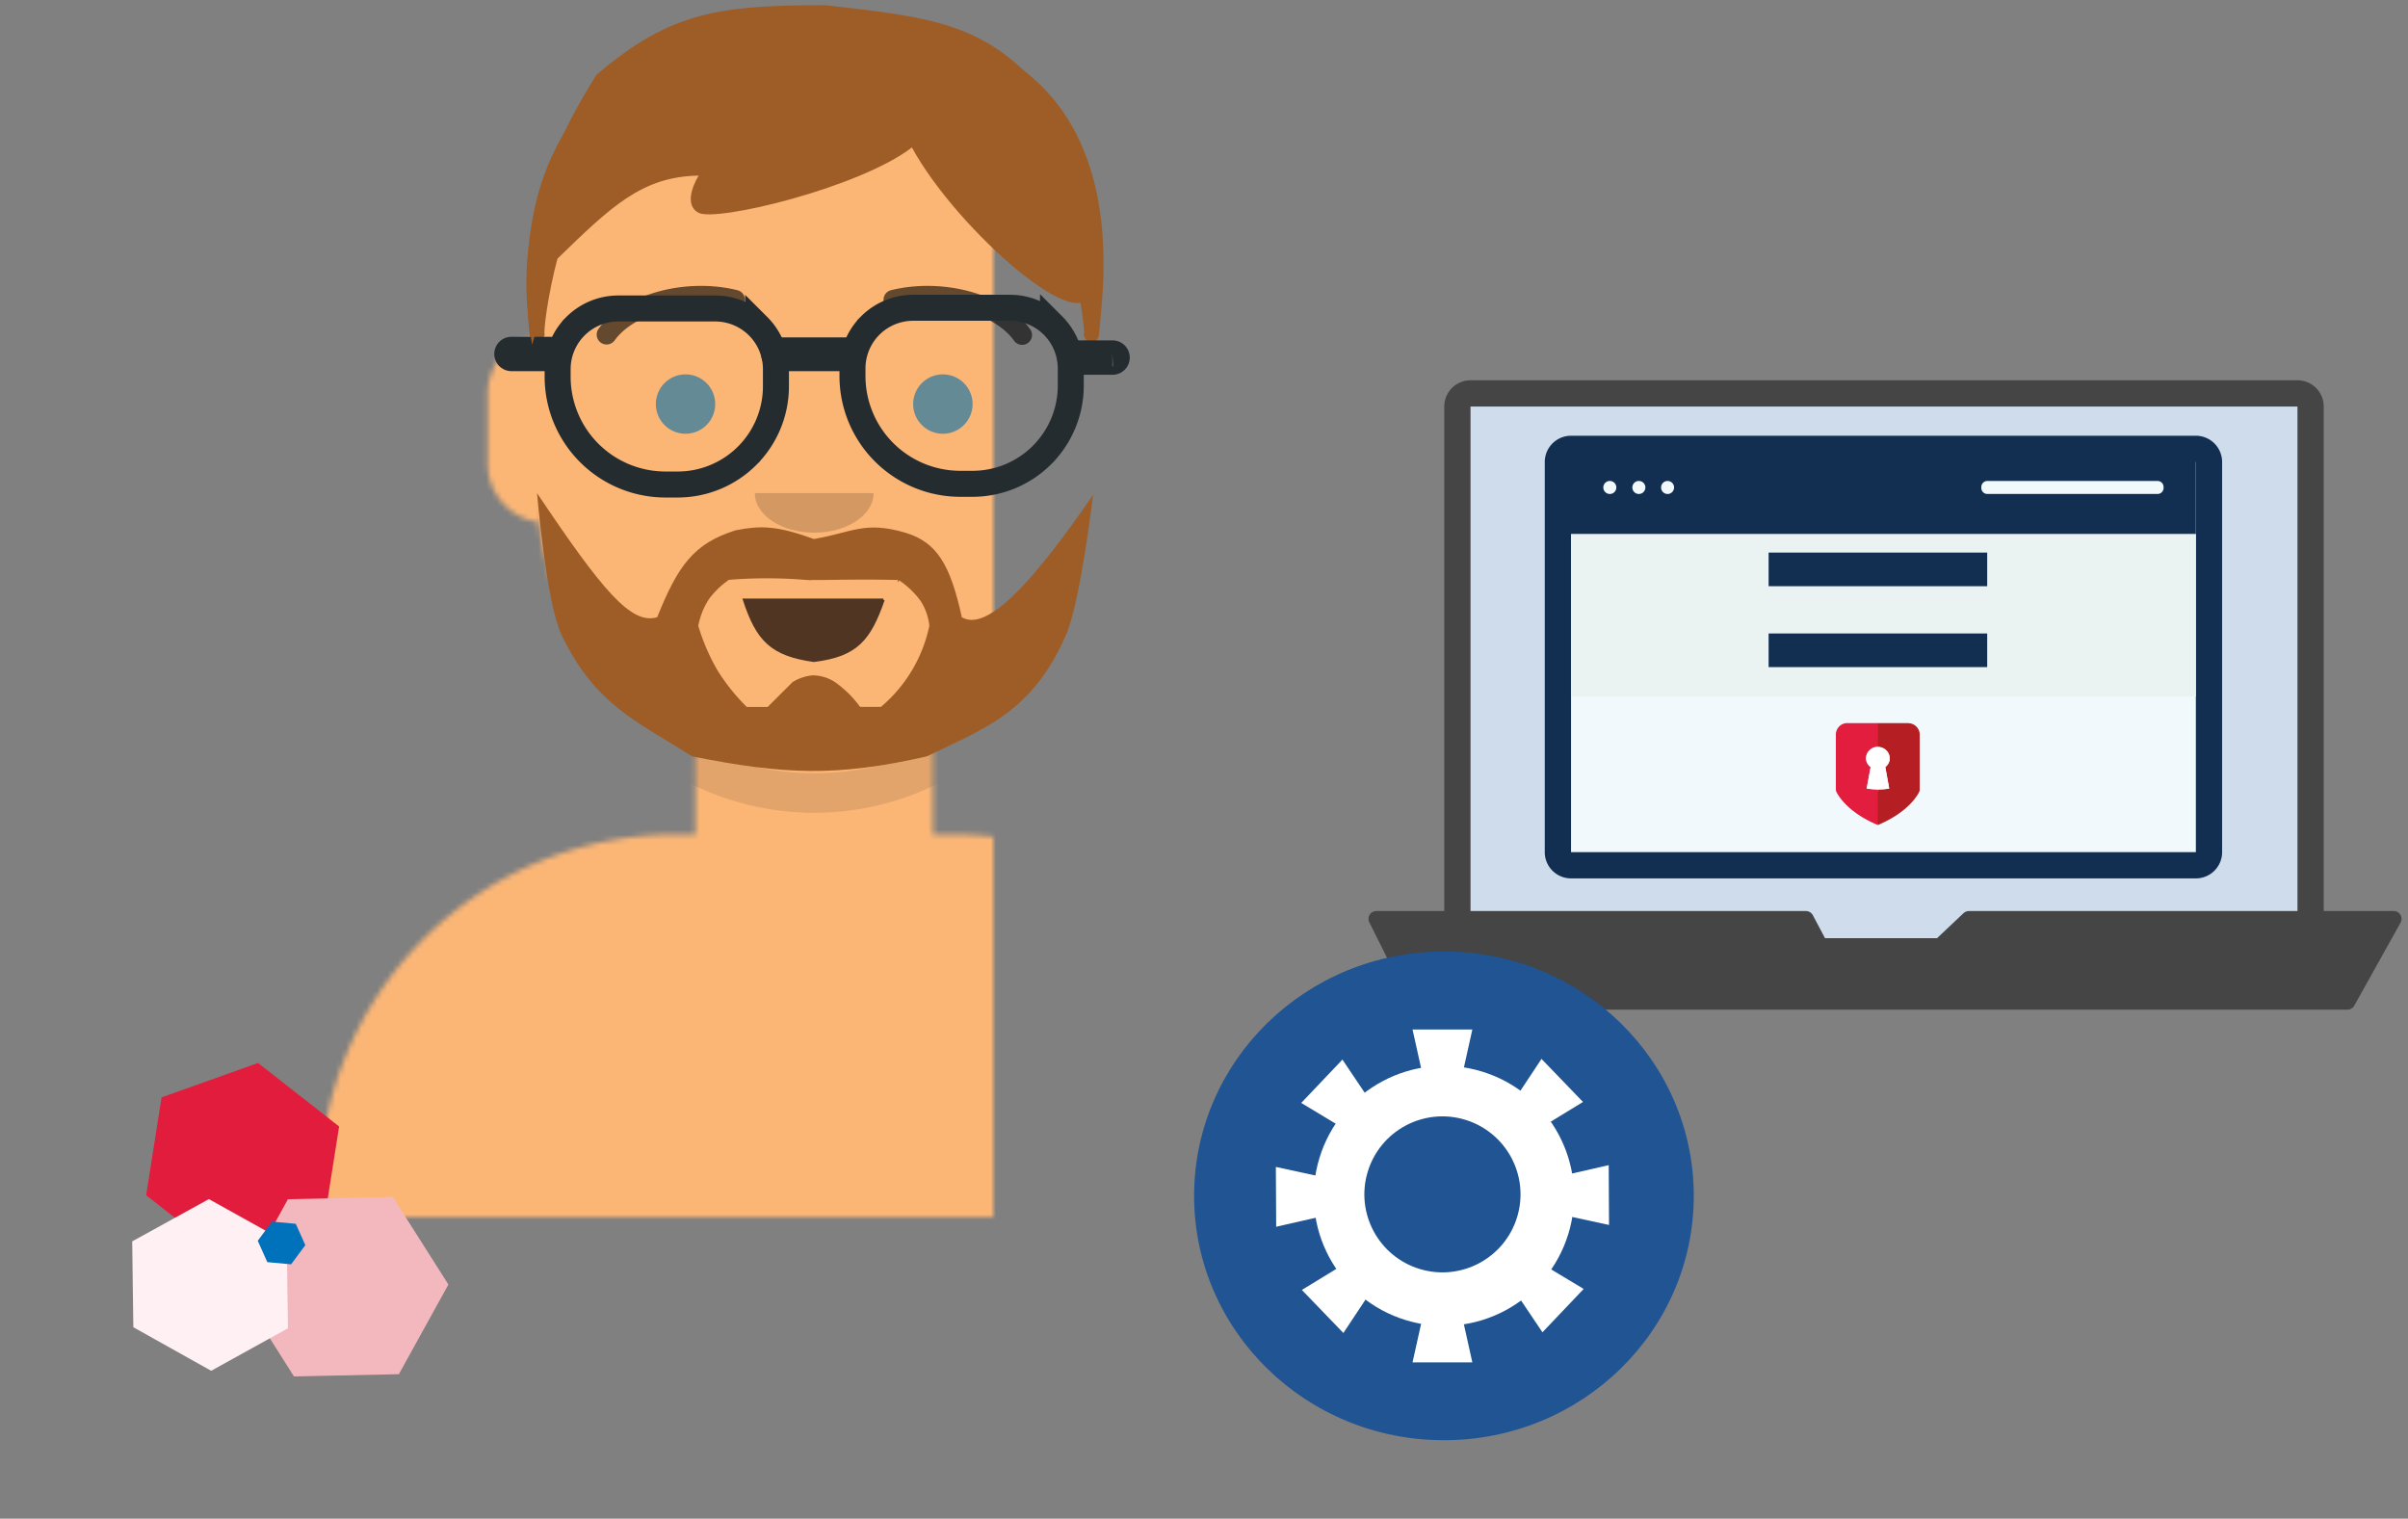<svg width="463" height="292" viewBox="0 0 463 292" fill="none" xmlns="http://www.w3.org/2000/svg"><rect x="0" y="0" width="463" height="292" fill="#808080" stroke="none"/><g clip-path="url(#clip0_93_2328)"><mask id="a" style="mask-type:alpha" x="61" y="4" width="191" height="234"><path d="M179.398 142.955v17.49h3.832a68.567 68.567 0 0148.441 20.075 68.45 68.45 0 0120.055 48.416v8.563H61.383v-8.563a68.43 68.43 0 015.213-26.208 68.474 68.474 0 0114.854-22.219 68.58 68.58 0 0148.461-20.064h3.806v-17.49a53.337 53.337 0 01-20.644-17.337 53.294 53.294 0 01-9.523-25.21 11.427 11.427 0 01-9.79-11.303V75.786c0-2.697.957-5.308 2.699-7.368a11.43 11.43 0 016.819-3.89v-5.863a53.24 53.24 0 0115.401-38.036 53.332 53.332 0 0175.79 0 53.22 53.22 0 0115.401 38.036v5.863a11.433 11.433 0 016.819 3.89 11.414 11.414 0 012.698 7.368v13.319a11.41 11.41 0 01-2.794 7.48 11.428 11.428 0 01-7.015 3.823 53.286 53.286 0 01-9.527 25.213 53.339 53.339 0 01-20.653 17.334z" fill="#D0C6AC"/></mask><g mask="url(#a)"><path d="M282.178 5.398H30.931v232.101h251.247V5.398z" fill="#FBB676"/><path fill-rule="evenodd" clip-rule="evenodd" d="M209.85 80.54v21.89a53.22 53.22 0 01-15.4 38.035 53.292 53.292 0 01-17.363 11.696 53.343 53.343 0 01-41.065 0 53.292 53.292 0 01-28.877-29.172 53.22 53.22 0 01-3.886-20.559v-7.618a53.22 53.22 0 0015.4 38.035 53.292 53.292 0 0017.363 11.696 53.342 53.342 0 0041.065 0 53.292 53.292 0 0028.877-29.172 53.22 53.22 0 003.886-20.56v-14.27z" fill="#000" fill-opacity=".1"/></g><mask id="b" style="mask-type:alpha" x="61" y="145" width="191" height="93"><path fill-rule="evenodd" clip-rule="evenodd" d="M133.717 145.294c-17.057 1.911-30.192 7.125-30.471 20.521a68.557 68.557 0 00-30.464 25.253 68.467 68.467 0 00-11.418 37.868v8.563h190.362v-8.563a68.47 68.47 0 00-11.418-37.868 68.565 68.565 0 00-30.464-25.253c-.259-13.402-13.394-18.61-30.471-20.521v18.027a22.806 22.806 0 01-6.69 16.138 22.848 22.848 0 01-24.892 4.947 22.818 22.818 0 01-14.1-21.085l.026-18.027z" fill="#B7C1DB"/></mask><g mask="url(#b)"><path d="M282.178 132.876H30.931v104.623h251.247V132.876z" fill="#008099"/><path fill-rule="evenodd" clip-rule="evenodd" d="M128.006 191.591v45.908h-6.665v-49.322a63 63 0 006.665 3.414zm63.763-3.414v38.381a3.33 3.33 0 01-3.333 3.33 3.33 3.33 0 01-3.332-3.33v-34.98a61.88 61.88 0 006.665-3.401z" fill="#F4F4F4"/><path fill-rule="evenodd" clip-rule="evenodd" d="M117.496 144.963c-14.321 2.707-24.228 8.103-24.228 18.63 0 18.753 31.444 33.95 63.29 33.95s63.283-15.197 63.283-33.95c0-10.527-9.906-15.923-24.228-18.63 8.649 3.187 14.264 8.544 14.264 17.457 0 19.402-26.478 35.123-53.293 35.123-26.815 0-53.299-15.721-53.299-35.123-.026-8.913 5.569-14.27 14.211-17.457z" fill="#000" fill-opacity=".18"/></g><path d="M126.359 118.676c-4.986 1.483-10.451-5.001-23.1-23.864 0 0 1.731 20.975 4.694 27.207 6.483 13.674 14.814 16.784 25.097 23.404 17.874 3.55 27.794 3.952 45.175 0 11.178-5.441 20.235-8.421 26.77-23.404 2.736-6.277 5.186-26.897 5.186-26.897-11.456 16.687-20.351 26.469-25.245 23.554-2.224-10.144-4.805-14.452-10.873-16.253-7.851-2.332-10.328 0-17.57 1.211-7.287-2.636-10.302-2.591-15.06-1.671-8.04 2.539-11.054 6.731-15.074 16.713z" fill="#9E5D26"/><path d="M154.704 111.984l1.77.104v-.071h1.699c7.027-.104 10.263-.097 14.464 0a16.12 16.12 0 014.019 3.887 10.638 10.638 0 011.531 4.379 27.316 27.316 0 01-8.993 15.132h-3.566a21.375 21.375 0 00-4.875-4.735l-.071-.046-.065-.032a8.419 8.419 0 00-4.441-1.25 9.295 9.295 0 00-3.812 1.23l-.234.123-.188.182-4.538 4.534h-3.618a38.344 38.344 0 01-5.407-6.795 39.038 39.038 0 01-3.605-8.324c.339-1.714.999-3.35 1.945-4.82a15.736 15.736 0 013.612-3.511 91.348 91.348 0 0114.373.013z" fill="#FBB676" stroke="#FBB676"/><path d="M169.855 115.333h-26.769c2.548 7.774 5.277 10.546 13.388 11.7 8.227-1.005 10.723-4.082 13.381-11.7z" fill="#503523" stroke="#503523" stroke-width=".5"/><path fill-rule="evenodd" clip-rule="evenodd" d="M145.135 94.812c0 4.204 5.115 7.611 11.423 7.611s11.417-3.407 11.417-7.611" fill="#000" fill-opacity=".16"/><path d="M131.811 83.398a5.707 5.707 0 10-2.185-10.98 5.708 5.708 0 002.185 10.98zm49.474 0a5.714 5.714 0 005.282-3.519 5.705 5.705 0 00-4.158-7.785 5.716 5.716 0 00-5.866 2.425 5.703 5.703 0 00.708 7.205 5.712 5.712 0 004.034 1.674z" fill="#006CAB" fill-opacity=".6"/><path d="M118.138 65.506c3.722-5.24 13.939-8.175 22.737-6.018a1.905 1.905 0 002.335-2.134 1.895 1.895 0 00-.755-1.245 1.904 1.904 0 00-.672-.314c-10.218-2.513-22.044.894-26.75 7.508a1.901 1.901 0 00.499 2.585 1.907 1.907 0 002.606-.382zm76.84 0c-3.728-5.24-13.939-8.175-22.743-6.018a1.905 1.905 0 01-2.302-1.393 1.903 1.903 0 011.394-2.3c10.218-2.513 22.043.894 26.75 7.508a1.897 1.897 0 01-1.124 2.953 1.904 1.904 0 01-1.975-.75z" fill="#000" fill-opacity=".6"/><path fill-rule="evenodd" clip-rule="evenodd" d="M102.312 64.372c.324 1.419 1.589 1.166 1.9 0-.441-1.457 3.164-27.369 12.37-34.242 3.449-2.397 21.901-4.534 40.274-4.534 18.153 0 36.268 2.15 39.671 4.534 9.233 6.873 12.811 32.785 12.371 34.242.311 1.166 1.575 1.419 1.906 0 .512-7.3 5.744-37.701-16.857-52.263-7.728-4.982-23.56-7.838-37.37-7.664-13.563.175-27.534 3.887-35.217 8.797-23.06 14.653-19.566 43.784-19.048 51.13z" fill="#9E5D26" stroke="#9E5D26" stroke-miterlimit="10"/><path d="M118.89 59.313h18.633c3.095 0 6.063 1.228 8.252 3.415a11.653 11.653 0 013.418 8.245v3.304c0 5.008-1.991 9.81-5.535 13.352a18.908 18.908 0 01-13.364 5.53h-2.327a20.753 20.753 0 01-14.67-6.07 20.72 20.72 0 01-6.077-14.658v-1.458c0-3.092 1.23-6.058 3.418-8.245a11.676 11.676 0 018.252-3.415v0zm56.69-.136h18.633c3.095 0 6.063 1.228 8.252 3.415a11.657 11.657 0 013.418 8.245v3.304c0 5.008-1.991 9.81-5.535 13.352a18.91 18.91 0 01-13.364 5.53h-2.327a20.753 20.753 0 01-14.67-6.07 20.72 20.72 0 01-6.077-14.658v-1.458c0-3.092 1.23-6.058 3.418-8.245a11.676 11.676 0 018.252-3.415z" stroke="#252C2F" stroke-width="5" stroke-miterlimit="10"/><path d="M163.035 67.371h-13.421a.745.745 0 000 1.49h13.421a.745.745 0 100-1.49zm-57.397-.116h-7.255a.804.804 0 100 1.606h7.255a.804.804 0 100-1.606zm108.245.693h-7.254a.804.804 0 100 1.606h7.254a.804.804 0 100-1.606z" stroke="#252C2F" stroke-width="5" stroke-miterlimit="10"/><path d="M134.333 33.764c-10.872.182-16.785 5.895-27.34 16.156l-4.674 16.357c-2.328-13.267-2.172-28.84 12.364-51.895C128.946 2.225 138.301 1 158.769 1c20.746 2.365 31.12 3.44 42.692 17.581 9.628 15.975 8.04 25.704 8.04 36.697 0 10.993-25.285-10.688-34.167-26.922-10.147 7.774-37.603 14.355-41.007 12.56-3.404-1.794.006-7.15.006-7.15z" fill="#9E5D26"/><path d="M65.202 216.589l-2.97 18.857-18.541 6.584-15.587-12.212 2.961-18.822 18.55-6.615 15.587 12.208z" fill="#E21C3D"/><path d="M86.218 246.976l-9.525 17.242-20.168.434-10.656-16.827 9.49-17.25 20.167-.429 10.692 16.83z" fill="#F3B8BE"/><path d="M55.141 238.891l.219 16.504-14.754 8.167-14.97-8.374-.219-16.505 14.746-8.131 14.978 8.339z" fill="#FFF0F3"/><path d="M55.973 243.094l-4.573-.419-1.84-4.106 2.733-3.687 4.574.419 1.84 4.106-2.734 3.687z" fill="#0071BB"/><path d="M441.747 75.64H282.746a2.523 2.523 0 00-2.524 2.522V187.48a2.523 2.523 0 002.524 2.522h159.001a2.523 2.523 0 002.524-2.522V78.162a2.523 2.523 0 00-2.524-2.522z" fill="#CEDCEC"/><path d="M441.747 78.162V187.47H282.746V78.162h159.001zm0-5.044H282.746a5.044 5.044 0 00-5.048 5.044V187.47a5.045 5.045 0 005.048 5.044h159.001a5.04 5.04 0 005.048-5.044V78.162a5.04 5.04 0 00-1.478-3.567 5.052 5.052 0 00-3.57-1.477z" fill="#454546"/><path d="M264.623 176.666l7.986 15.959h178.75l8.904-15.959h-81.696l-5.523 5.216h-23.039l-2.766-5.216h-82.616z" fill="#454546" stroke="#454546" stroke-width="3" stroke-linecap="round" stroke-linejoin="round"/><path d="M422.212 86.302H302.069a2.523 2.523 0 00-2.524 2.522v75.031a2.523 2.523 0 002.524 2.522h120.143a2.523 2.523 0 002.524-2.522v-75.03a2.523 2.523 0 00-2.524-2.523z" fill="#F2F9FD"/><path d="M422.212 88.824v75.021H302.069v-75.02h120.143zm0-5.044H302.069a5.051 5.051 0 00-5.048 5.044v75.021c0 1.338.532 2.621 1.479 3.567a5.054 5.054 0 003.569 1.477h120.143a5.054 5.054 0 003.569-1.477 5.042 5.042 0 001.479-3.567v-75.02a5.051 5.051 0 00-5.048-5.044z" fill="#122E50"/><path d="M422.201 87.059H299.939v15.646h122.262V87.059z" fill="#122E50"/><path d="M414.842 92.476h-32.721a1.16 1.16 0 00-1.161 1.16v.181c0 .641.52 1.16 1.161 1.16h32.721a1.16 1.16 0 001.161-1.16v-.181c0-.64-.52-1.16-1.161-1.16zM309.53 94.978a1.252 1.252 0 10.002-2.504 1.252 1.252 0 00-.002 2.504zm5.584 0a1.252 1.252 0 100-2.504 1.252 1.252 0 000 2.504zm5.522 0a1.25 1.25 0 100-2.502 1.25 1.25 0 000 2.502z" fill="#F2F9FD"/><path d="M422.211 102.705H302.069v31.21h120.142v-31.21z" fill="#EBF3F2"/><path d="M382.09 106.245h-42.029v6.466h42.029v-6.466zm0 15.555h-42.029v6.466h42.029V121.8z" fill="#122E50"/><path d="M366.875 139.03h-5.805l-1.101 1.563 1.101 3.027a2.228 2.228 0 012.282 2.178 2.128 2.128 0 01-.859 1.695l.748 4.136c-.718.118-1.444.175-2.171.172l-1.101 3.803 1.101 3.026c5.492-2.32 7.421-5.357 7.905-6.295.092-.178.14-.375.141-.575v-10.561a2.211 2.211 0 00-2.251-2.149" fill="#B51E23"/><path d="M358.92 151.599l.757-4.116a2.127 2.127 0 01-.889-1.715 2.24 2.24 0 012.292-2.179v-4.559h-5.805a2.194 2.194 0 00-1.598.604 2.192 2.192 0 00-.684 1.565v10.561c.001.2.05.397.142.575.484.938 2.412 3.975 7.915 6.295v-6.84a13.962 13.962 0 01-2.161-.171" fill="#E21D3E"/><path d="M362.503 147.463a2.125 2.125 0 00.858-1.695 2.289 2.289 0 00-2.287-2.138 2.29 2.29 0 00-2.286 2.138 2.127 2.127 0 00.888 1.715l-.757 4.116c.715.112 1.437.17 2.161.171.727.009 1.453-.049 2.17-.171l-.747-4.136z" fill="#fff"/><path d="M325.671 229.929c0 25.951-21.508 46.984-48.037 46.984-26.53 0-48.038-21.033-48.038-46.984s21.508-46.984 48.038-46.984c26.529 0 48.037 21.033 48.037 46.984z" fill="#205493"/><ellipse rx="25.017" ry="24.995" transform="rotate(16.902 -634.95 1049.266) skewX(-.034)" fill="#fff"/><ellipse rx="15.01" ry="14.997" transform="rotate(16.902 -634.137 1048.165) skewX(-.034)" fill="#205493"/><path d="M283.096 197.947h-11.5l2 9h7.5l2-9zm-11.5 64h11.5l-2-9h-7.5l-2 9zm37.781-26.423l-.062-11.499-8.989 2.048.04 7.5 9.011 1.951zm-5.003-23.649l-7.983-8.279-5.09 7.687 5.205 5.399 7.868-4.807zm-54.055 36.144l7.983 8.278 5.09-7.686-5.206-5.399-7.867 4.807zm7.798-44.288l-7.924 8.334 7.901 4.752 5.168-5.436-5.145-7.65zm38.459 52.432l7.924-8.334-7.901-4.752-5.168 5.435 5.145 7.651zm-51.26-31.794l.062 11.5 8.989-2.048-.04-7.5-9.011-1.952z" fill="#fff"/></g><defs><clipPath id="clip0_93_2328"><path fill="#fff" transform="translate(.074 .39)" d="M0 0h462.464v291.611H0z"/></clipPath></defs></svg>